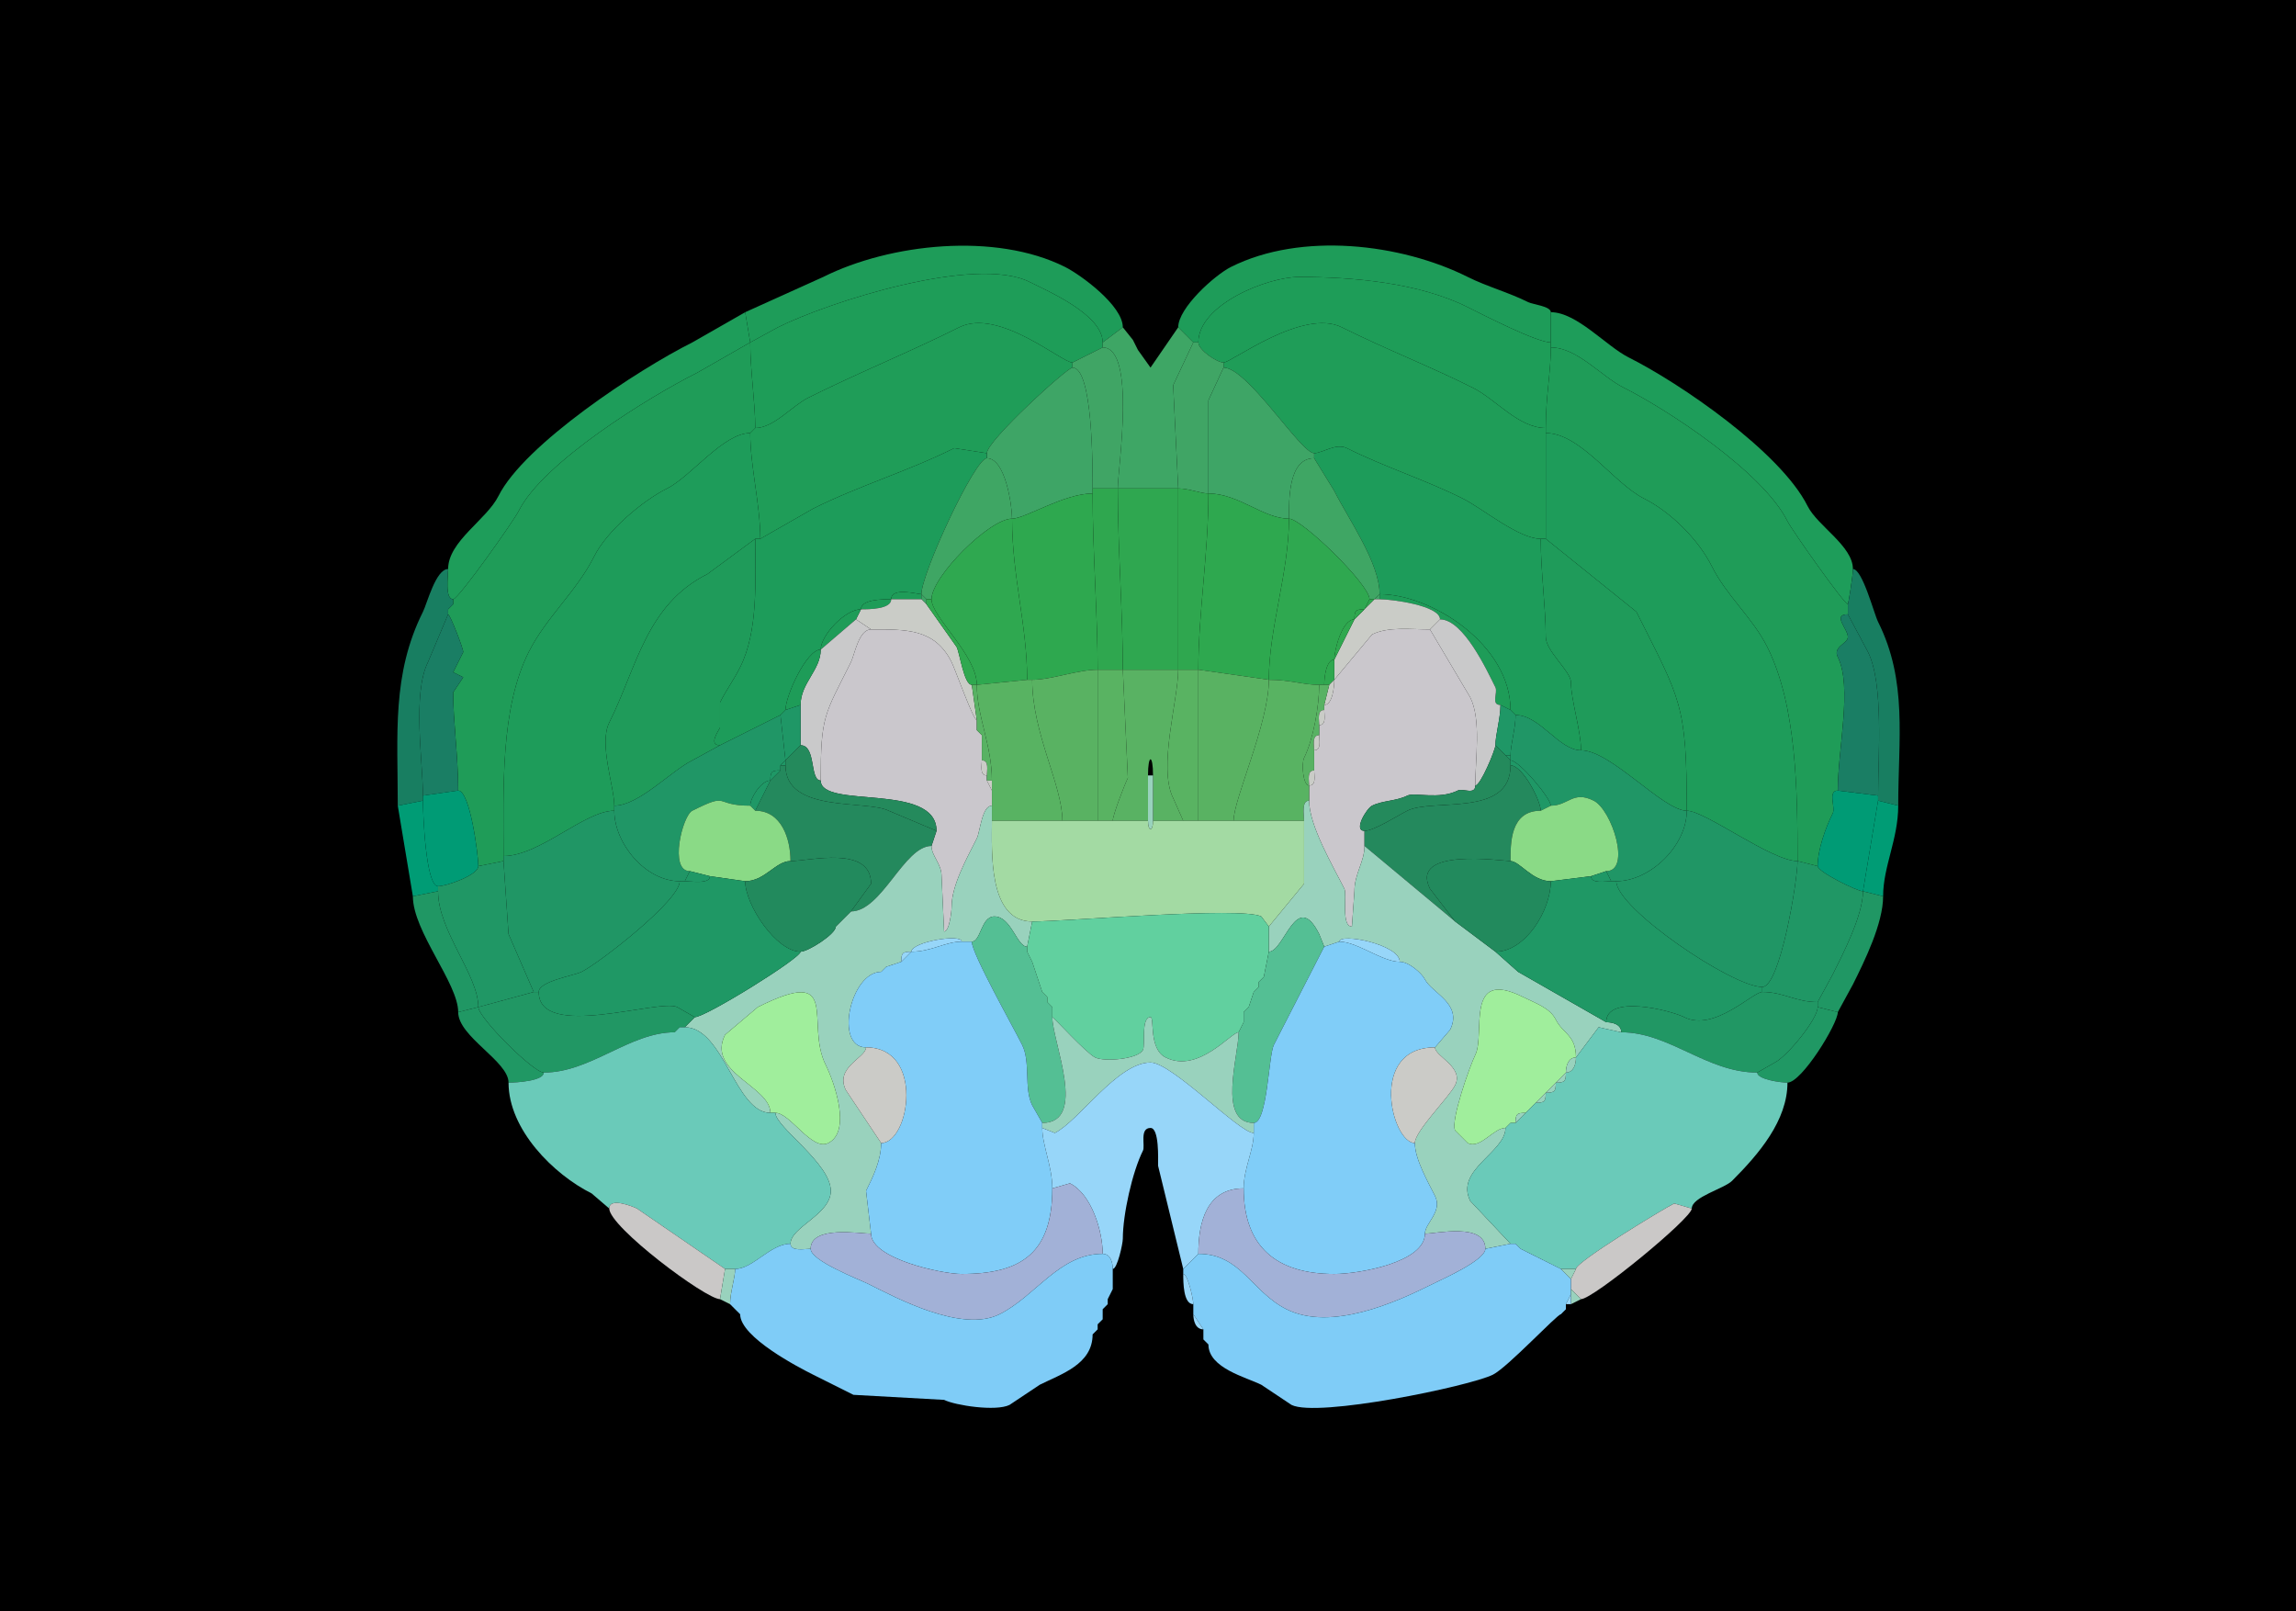 <svg xmlns="http://www.w3.org/2000/svg" xmlns:xlink="http://www.w3.org/1999/xlink"  viewBox="0 0 456 320">
<g>
<rect width="456" height="320" fill="#000000"  stroke-width="0" /> 
<path  fill="#1E9C59" stroke-width="0" stroke="#1E9C59" d = " M149 68 L154.5,65 C164.464,60.018 193.677,50.589 204.5,56 208.079,57.79 219,62.493 219,68 219,68 223,65 223,65 223,60.688 214.651,54.575 211.5,53 197.676,46.088 176.776,48.362 163.5,55 163.5,55 148,62 148,62 148,62 149,68 149,68  Z"/>

<path  fill="#1E9C59" stroke-width="0" stroke="#1E9C59" d = " M238 68 C238,60.493 251.688,55 258,55 268.592,55 281.713,56.106 291.5,61 294.523,62.512 305.205,68 308,68 308,68 308,62 308,62 308,60.817 304.43,60.465 303.5,60 299.612,58.056 295.332,56.916 291.5,55 278.185,48.343 258.457,46.022 244.5,53 241.264,54.618 234,61.145 234,65 234,65 237,68 237,68 237,68 238,68 238,68  Z"/>

<path  fill="#1E9D58" stroke-width="0" stroke="#1E9D58" d = " M213 72 C210.852,72 198.324,61.088 190.5,65 180.722,69.889 170.348,74.076 160.5,79 157.335,80.583 153.655,85 150,85 150,80.081 149,73.587 149,68 149,68 154.5,65 154.5,65 164.464,60.018 193.677,50.589 204.5,56 208.079,57.79 219,62.493 219,68 219,68 219,69 219,69 219,69 213,72 213,72  Z"/>

<path  fill="#1E9D58" stroke-width="0" stroke="#1E9D58" d = " M243 72 C244.548,72 258.76,61.13 266.5,65 274.98,69.24 284.013,72.757 292.5,77 297.087,79.294 301.597,85 307,85 307,78.54 308,74.129 308,69 308,69 308,68 308,68 305.205,68 294.523,62.512 291.5,61 281.713,56.106 268.592,55 258,55 251.688,55 238,60.493 238,68 238,69.533 241.753,72 243,72  Z"/>

<path  fill="#1E9D5A" stroke-width="0" stroke="#1E9D5A" d = " M89 113 C89,114.321 88.316,119 90,119 91.04,119 102.013,103.474 103,101.5 107.864,91.771 129.001,78.749 138.5,74 138.5,74 149,68 149,68 149,68 148,62 148,62 148,62 137.5,68 137.5,68 126.71,73.395 104.132,88.236 99,98.5 96.642,103.216 89,107.501 89,113  Z"/>

<path  fill="#1E9D5A" stroke-width="0" stroke="#1E9D5A" d = " M368 113 C368,114.463 367.075,120 367,120 366.283,120 355.917,105.334 355,103.5 350.069,93.639 330.979,81.239 322.5,77 318.011,74.755 313.262,69 308,69 308,69 308,68 308,68 308,68 308,62 308,62 313.162,62 318.984,68.742 323.5,71 333.496,75.998 353.604,89.709 359,100.5 360.981,104.462 368,108.433 368,113  Z"/>

<path  fill="#1F9D58" stroke-width="0" stroke="#1F9D58" d = " M196 90 L189.5,89 C180.426,93.537 170.556,96.472 161.5,101 L151,107 C151,100.159 149,92.654 149,86 149,86 150,85 150,85 153.655,85 157.335,80.583 160.5,79 170.348,74.076 180.722,69.889 190.5,65 198.324,61.088 210.852,72 213,72 213,72 213,73 213,73 211.974,73 196,87.52 196,90  Z"/>

<path  fill="#3EA665" stroke-width="0" stroke="#3EA665" d = " M222 97 L234,97 C234,97 233,76.5 233,76.5 233,76.5 237,68 237,68 237,68 234,65 234,65 234,65 228.5,73 228.5,73 228.5,73 226,69.5 226,69.5 226,69.5 225,67.5 225,67.5 225,67.5 223,65 223,65 223,65 219,68 219,68 219,68 219,69 219,69 225.718,69 222,93.184 222,97  Z"/>

<path  fill="#1F9D58" stroke-width="0" stroke="#1F9D58" d = " M306 107 L307,107 C307,101.043 307,93.141 307,86 307,86 307,85 307,85 301.597,85 297.087,79.294 292.5,77 284.013,72.757 274.98,69.24 266.5,65 258.76,61.13 244.548,72 243,72 243,72 243,73 243,73 247.767,73 258.338,90 261,90 262.606,90 265.339,87.919 267.5,89 275.013,92.756 283.035,95.267 290.5,99 294.483,100.992 301.61,107 306,107  Z"/>

<path  fill="#1F9C58" stroke-width="0" stroke="#1F9C58" d = " M100 171 L95,172 C95,169.779 93.353,157 91,157 91,150.21 90,143.272 90,137.5 90,137.5 92,134.5 92,134.5 92,134.5 90,133.5 90,133.5 90,133.5 92,129.5 92,129.5 92,128.716 89.368,122 89,122 89,122 89,121 89,121 89,121 90,120 90,120 90,120 90,119 90,119 91.04,119 102.013,103.474 103,101.5 107.864,91.771 129.001,78.749 138.5,74 138.5,74 149,68 149,68 149,73.587 150,80.081 150,85 150,85 149,86 149,86 143.667,86 137.226,94.637 132.5,97 127.589,99.455 120.559,105.383 118,110.5 114.535,117.43 108.43,122.641 105,129.5 99.343,140.813 100,156.411 100,170 100,170 100,171 100,171  Z"/>

<path  fill="#40A565" stroke-width="0" stroke="#40A565" d = " M234 97 C236.124,97 238.436,98 240,98 240,98 240,79.5 240,79.5 240,79.5 243,73 243,73 243,73 243,72 243,72 241.753,72 238,69.533 238,68 238,68 237,68 237,68 237,68 233,76.5 233,76.5 233,76.5 234,97 234,97  Z"/>

<path  fill="#40A565" stroke-width="0" stroke="#40A565" d = " M217 97 L222,97 C222,93.184 225.718,69 219,69 219,69 213,72 213,72 213,72 213,73 213,73 217.045,73 217,92.707 217,97  Z"/>

<path  fill="#1F9C58" stroke-width="0" stroke="#1F9C58" d = " M357 171 L361,172 C361,168.722 362.585,164.33 364,161.5 364.574,160.353 362.936,157 365,157 365,148.73 367.922,136.344 365,130.5 363.948,128.396 367,127.83 367,126.5 367,124.899 363.804,122 367,122 367,122 367,120 367,120 366.283,120 355.917,105.334 355,103.5 350.069,93.639 330.979,81.239 322.5,77 318.011,74.755 313.262,69 308,69 308,74.129 307,78.54 307,85 307,85 307,86 307,86 313.919,86 320.488,95.994 326.5,99 331.738,101.619 337.302,107.103 340,112.5 342.922,118.345 348.103,122.706 351,128.5 356.831,140.162 357,157.071 357,171  Z"/>

<path  fill="#3EA566" stroke-width="0" stroke="#3EA566" d = " M217 98 C211.275,98 203.625,103 201,103 201,100.555 199.722,91 196,91 196,91 196,90 196,90 196,87.52 211.974,73 213,73 217.045,73 217,92.707 217,97 217,97 217,98 217,98  Z"/>

<path  fill="#3EA566" stroke-width="0" stroke="#3EA566" d = " M240 98 C245.982,98 250.913,103 256,103 256,99.203 255.857,91 261,91 261,91 261,90 261,90 258.338,90 247.767,73 243,73 243,73 240,79.5 240,79.5 240,79.5 240,98 240,98  Z"/>

<path  fill="#1E9D58" stroke-width="0" stroke="#1E9D58" d = " M150 85 L149,86 C149,86 150,85 150,85  Z"/>

<path  fill="#1E9C5A" stroke-width="0" stroke="#1E9C5A" d = " M122 161 C116.116,161 107.194,170 100,170 100,156.411 99.343,140.813 105,129.5 108.43,122.641 114.535,117.43 118,110.5 120.559,105.383 127.589,99.455 132.5,97 137.226,94.637 143.667,86 149,86 149,92.654 151,100.159 151,107 151,107 150,107 150,107 150,107 140.5,114 140.5,114 128.322,120.089 126.491,132.519 121,143.5 118.887,147.726 122,156.15 122,160 122,160 122,161 122,161  Z"/>

<path  fill="#1E9C5A" stroke-width="0" stroke="#1E9C5A" d = " M335 161 C338.666,161 351.805,171 357,171 357,157.071 356.831,140.162 351,128.5 348.103,122.706 342.922,118.345 340,112.5 337.302,107.103 331.738,101.619 326.5,99 320.488,95.994 313.919,86 307,86 307,93.141 307,101.043 307,107 307,107 325,121.5 325,121.5 333.791,139.082 335,139.658 335,161  Z"/>

<path  fill="#1D9C5A" stroke-width="0" stroke="#1D9C5A" d = " M155 142 L143,148 C140.637,148 142.658,145.185 143,144.5 143,144.5 143,139.5 143,139.5 144.232,137.035 145.751,134.998 147,132.5 150.612,125.277 150,115.426 150,107 150,107 151,107 151,107 151,107 161.5,101 161.5,101 170.556,96.472 180.426,93.537 189.5,89 189.5,89 196,90 196,90 196,90 196,91 196,91 193.619,91 183,113.879 183,118 182.215,118 177,116.522 177,119 175.377,119 171,119.005 171,121 167.843,121 163,126.17 163,129 160.148,129 156,138.233 156,141 156,141 155,142 155,142  Z"/>

<path  fill="#1D9C5A" stroke-width="0" stroke="#1D9C5A" d = " M301 142 C305.857,142 309.603,149 314,149 314,145.098 312,138.978 312,135.5 312,133.317 307,129.342 307,126.5 307,120.616 306,113.484 306,107 301.61,107 294.483,100.992 290.5,99 283.035,95.267 275.013,92.756 267.5,89 265.339,87.919 262.606,90 261,90 261,90 261,91 261,91 261,91 265,97.5 265,97.5 267.742,102.983 274,111.761 274,118 284.374,118 300,128.097 300,141 300,141 301,142 301,142  Z"/>

<path  fill="#3FA664" stroke-width="0" stroke="#3FA664" d = " M184 119 L185,119 C185,114.512 196.525,103 201,103 201,100.555 199.722,91 196,91 193.619,91 183,113.879 183,118 183,118 184,119 184,119  Z"/>

<path  fill="#3FA664" stroke-width="0" stroke="#3FA664" d = " M272 119 L273,119 C273,119 274,118 274,118 274,111.761 267.742,102.983 265,97.5 265,97.5 261,91 261,91 255.857,91 256,99.203 256,103 258.545,103 272,116.085 272,119  Z"/>

<path  fill="#2FA74F" stroke-width="0" stroke="#2FA74F" d = " M218 133 L223,133 C223,121.718 222,108.942 222,97 222,97 217,97 217,97 217,97 217,98 217,98 217,109.573 218,122.1 218,133  Z"/>

<path  fill="#2FA750" stroke-width="0" stroke="#2FA750" d = " M223 133 L234,133 C234,133 234,97 234,97 234,97 222,97 222,97 222,108.942 223,121.718 223,133  Z"/>

<path  fill="#2FA74F" stroke-width="0" stroke="#2FA74F" d = " M234 133 L238,133 C238,121.7 240,109.946 240,98 238.436,98 236.124,97 234,97 234,97 234,133 234,133  Z"/>

<path  fill="#2EA84F" stroke-width="0" stroke="#2EA84F" d = " M204 135 L205,135 C208.842,135 214.009,133 218,133 218,122.1 217,109.573 217,98 211.275,98 203.625,103 201,103 201,114.549 204,124.108 204,135  Z"/>

<path  fill="#2EA84F" stroke-width="0" stroke="#2EA84F" d = " M238 133 L252,135 C252,124.785 256,113.629 256,103 250.913,103 245.982,98 240,98 240,109.946 238,121.7 238,133  Z"/>

<path  fill="#2FA850" stroke-width="0" stroke="#2FA850" d = " M204 135 L194,136 C194,130.05 185,122.552 185,119 185,114.512 196.525,103 201,103 201,114.549 204,124.108 204,135  Z"/>

<path  fill="#2FA850" stroke-width="0" stroke="#2FA850" d = " M262 136 L263,136 C263,134.576 263.362,131 265,131 265,129.063 266.553,123 269,123 269,121.253 269.253,121 271,121 271,121 272,119 272,119 272,116.085 258.545,103 256,103 256,113.629 252,124.785 252,135 256.283,135 258.715,136 262,136  Z"/>

<path  fill="#1F9B5A" stroke-width="0" stroke="#1F9B5A" d = " M143 148 L137.5,151 C133.188,153.156 126.869,160 122,160 122,156.15 118.887,147.726 121,143.5 126.491,132.519 128.322,120.089 140.5,114 140.5,114 150,107 150,107 150,115.426 150.612,125.277 147,132.5 145.751,134.998 144.232,137.035 143,139.5 143,139.5 143,144.5 143,144.5 142.658,145.185 140.637,148 143,148  Z"/>

<path  fill="#1F9B5A" stroke-width="0" stroke="#1F9B5A" d = " M314 149 C319.927,149 330.309,161 335,161 335,139.658 333.791,139.082 325,121.5 325,121.5 307,107 307,107 307,107 306,107 306,107 306,113.484 307,120.616 307,126.5 307,129.342 312,133.317 312,135.5 312,138.978 314,145.098 314,149  Z"/>

<path  fill="#187E61" stroke-width="0" stroke="#187E61" d = " M84 159 L79,160 C79,145.873 77.793,133.913 84,121.5 84.827,119.845 86.559,113 89,113 89,114.321 88.316,119 90,119 90,119 90,120 90,120 90,120 89,121 89,121 89,121 89,122 89,122 89,122 85,131.5 85,131.5 81.87,137.761 84,151.364 84,158 84,158 84,159 84,159  Z"/>

<path  fill="#187E61" stroke-width="0" stroke="#187E61" d = " M373 159 L377,160 C377,146.774 378.895,135.289 373,123.5 372.172,121.845 369.906,113 368,113 368,114.463 367.075,120 367,120 367,120 367,122 367,122 367,122 371,129.5 371,129.5 374.146,135.793 373,150.116 373,158 373,158 373,159 373,159  Z"/>

<path  fill="#1E9C58" stroke-width="0" stroke="#1E9C58" d = " M177 119 L183,119 C183,119 183,118 183,118 182.215,118 177,116.522 177,119  Z"/>

<path  fill="#1E9C58" stroke-width="0" stroke="#1E9C58" d = " M298 140 L300,141 C300,128.097 284.374,118 274,118 274,118 274,119 274,119 276.386,119 286,120.255 286,123 290.647,123 295.329,133.158 297,136.5 297.523,137.546 296.049,140 298,140  Z"/>

<path  fill="#3FA466" stroke-width="0" stroke="#3FA466" d = " M184 119 L184,120 C184,120 183,119 183,119 183,119 183,118 183,118 183,118 184,119 184,119  Z"/>

<path  fill="#3FA466" stroke-width="0" stroke="#3FA466" d = " M273 119 L274,119 C274,119 274,118 274,118 274,118 273,119 273,119  Z"/>

<path  fill="#1E9C58" stroke-width="0" stroke="#1E9C58" d = " M177 119 C175.377,119 171,119.005 171,121 172.623,121 177,120.995 177,119  Z"/>

<path  fill="#CACCC7" stroke-width="0" stroke="#CACCC7" d = " M193 136 L194,143 C193.29,143 189.701,132.901 189,131.5 185.648,124.796 179.945,125 173,125 173,125 170,123 170,123 170,123 171,121 171,121 172.623,121 177,120.995 177,119 177,119 183,119 183,119 183,119 184,120 184,120 184,120 190,128.5 190,128.5 190.636,129.772 191.45,136 193,136  Z"/>

<path  fill="#2FA84F" stroke-width="0" stroke="#2FA84F" d = " M193 136 L194,136 C194,130.05 185,122.552 185,119 185,119 184,119 184,119 184,119 184,120 184,120 184,120 190,128.5 190,128.5 190.636,129.772 191.45,136 193,136  Z"/>

<path  fill="#2FA84F" stroke-width="0" stroke="#2FA84F" d = " M273 119 L271,121 C271,121 272,119 272,119 272,119 273,119 273,119  Z"/>

<path  fill="#CACCC7" stroke-width="0" stroke="#CACCC7" d = " M265 131 L265,135 C265,135 272.5,126 272.5,126 275.688,124.406 280.181,125 284,125 284,125 286,123 286,123 286,120.255 276.386,119 274,119 274,119 273,119 273,119 273,119 271,121 271,121 271,121 269,123 269,123 269,123 265,131 265,131  Z"/>

<path  fill="#1E9D5A" stroke-width="0" stroke="#1E9D5A" d = " M90 120 L89,121 C89,121 90,120 90,120  Z"/>

<path  fill="#1E9C58" stroke-width="0" stroke="#1E9C58" d = " M170 123 L163,129 C163,126.17 167.843,121 171,121 171,121 170,123 170,123  Z"/>

<path  fill="#2FA84F" stroke-width="0" stroke="#2FA84F" d = " M271 121 C269.253,121 269,121.253 269,123 269,123 271,121 271,121  Z"/>

<path  fill="#1A7E64" stroke-width="0" stroke="#1A7E64" d = " M91 157 L84,158 C84,151.364 81.87,137.761 85,131.5 85,131.5 89,122 89,122 89.368,122 92,128.716 92,129.5 92,129.5 90,133.5 90,133.5 90,133.5 92,134.5 92,134.5 92,134.5 90,137.5 90,137.5 90,143.272 91,150.21 91,157  Z"/>

<path  fill="#1A7E64" stroke-width="0" stroke="#1A7E64" d = " M365 157 L373,158 C373,150.116 374.146,135.793 371,129.5 371,129.5 367,122 367,122 363.804,122 367,124.899 367,126.5 367,127.83 363.948,128.396 365,130.5 367.922,136.344 365,148.73 365,157  Z"/>

<path  fill="#C9C9CA" stroke-width="0" stroke="#C9C9CA" d = " M159 148 C162.153,148 160.753,155 163,155 163,142.118 163.731,142.039 169,131.5 169.735,130.03 170.53,125 173,125 173,125 170,123 170,123 170,123 163,129 163,129 163,133.082 159,135.651 159,140 159,140 159,148 159,148  Z"/>

<path  fill="#2FA84F" stroke-width="0" stroke="#2FA84F" d = " M269 123 C266.553,123 265,129.063 265,131 265,131 269,123 269,123  Z"/>

<path  fill="#C9C9CA" stroke-width="0" stroke="#C9C9CA" d = " M297 148 C297,148.835 294.071,156 293,156 293,150.733 294.224,142.948 292,138.5 292,138.5 284,125 284,125 284,125 286,123 286,123 290.647,123 295.329,133.158 297,136.5 297.523,137.546 296.049,140 298,140 298,142.707 297,145.903 297,148  Z"/>

<path  fill="#CAC7CC" stroke-width="0" stroke="#CAC7CC" d = " M186 165 L185,168 C185,169.974 187,171.517 187,174 187,174 187.5,185 187.5,185 188.564,185 189,180.951 189,180 189,175.778 192.173,170.153 194,166.5 194.663,165.174 195.002,160 197,160 197,160 197,157 197,157 197,157 196,155 196,155 196,155 196,154 196,154 194.527,154 195,152.048 195,151 195,151 195,146 195,146 195,146 194,145 194,145 194,145 194,143 194,143 193.29,143 189.701,132.901 189,131.5 185.648,124.796 179.945,125 173,125 170.53,125 169.735,130.03 169,131.5 163.731,142.039 163,142.118 163,155 163,160.75 186,155.269 186,165  Z"/>

<path  fill="#CAC7CC" stroke-width="0" stroke="#CAC7CC" d = " M271 165 L271,168 C271,171.157 269,173.481 269,177 269,177 268.5,184 268.5,184 266.292,184 267.578,177.655 267,176.5 264.779,172.059 260,163.987 260,159 260,159 260,156 260,156 261.473,156 261,154.048 261,153 261,153 261,149 261,149 262.473,149 262,147.048 262,146 262,146 262,144 262,144 263.473,144 263,142.048 263,141 263,141 263,140 263,140 264.638,140 265,136.424 265,135 265,135 272.5,126 272.5,126 275.688,124.406 280.181,125 284,125 284,125 292,138.5 292,138.5 294.224,142.948 293,150.733 293,156 293,157.951 290.546,156.477 289.5,157 285.798,158.851 280.915,157.292 279.5,158 277.29,159.105 274.568,158.966 272.5,160 271.419,160.541 268.703,165 271,165  Z"/>

<path  fill="#1E9C58" stroke-width="0" stroke="#1E9C58" d = " M159 140 L156,141 C156,138.233 160.148,129 163,129 163,133.082 159,135.651 159,140  Z"/>

<path  fill="#2FA84F" stroke-width="0" stroke="#2FA84F" d = " M263 136 L264,136 C264,136 265,135 265,135 265,135 265,131 265,131 263.362,131 263,134.576 263,136  Z"/>

<path  fill="#59B262" stroke-width="0" stroke="#59B262" d = " M211 163 L218,163 C218,153.916 218,142.084 218,133 214.009,133 208.842,135 205,135 205,145.667 211,155.924 211,163  Z"/>

<path  fill="#59B362" stroke-width="0" stroke="#59B362" d = " M218 163 L221,163 C221,161.909 223.339,155.823 224,154.5 224,154.5 223,133 223,133 223,133 218,133 218,133 218,142.084 218,153.916 218,163  Z"/>

<path  fill="#59B263" stroke-width="0" stroke="#59B263" d = " M229 163 L235,163 C235,163 233,158.5 233,158.5 229.939,152.379 234,139.005 234,133 234,133 223,133 223,133 223,133 224,154.5 224,154.5 223.339,155.823 221,161.909 221,163 221,163 228,163 228,163 228,163 228,154 228,154 228,149.717 229,149.717 229,154 229,154 229,163 229,163  Z"/>

<path  fill="#59B362" stroke-width="0" stroke="#59B362" d = " M235 163 L238,163 C238,153.457 238,142.76 238,133 238,133 234,133 234,133 234,139.005 229.939,152.379 233,158.5 233,158.5 235,163 235,163  Z"/>

<path  fill="#59B262" stroke-width="0" stroke="#59B262" d = " M238 163 L245,163 C245,158.612 252,143.682 252,135 252,135 238,133 238,133 238,142.76 238,153.457 238,163  Z"/>

<path  fill="#58B362" stroke-width="0" stroke="#58B362" d = " M197 163 L211,163 C211,155.924 205,145.667 205,135 205,135 204,135 204,135 204,135 194,136 194,136 194,142.199 197,147.966 197,155 197,155 197,157 197,157 197,157 197,160 197,160 197,160 197,163 197,163  Z"/>

<path  fill="#58B362" stroke-width="0" stroke="#58B362" d = " M245 163 L259,163 C259,161.855 258.421,159 260,159 260,159 260,156 260,156 258.749,156 258.464,151.573 259,150.5 260.827,146.845 262,140.212 262,136 258.715,136 256.283,135 252,135 252,143.682 245,158.612 245,163  Z"/>

<path  fill="#CACCC7" stroke-width="0" stroke="#CACCC7" d = " M264 136 L263,140 C264.638,140 265,136.424 265,135 265,135 264,136 264,136  Z"/>

<path  fill="#58B263" stroke-width="0" stroke="#58B263" d = " M196 155 L197,155 C197,147.966 194,142.199 194,136 194,136 193,136 193,136 193,136 194,143 194,143 194,143 194,145 194,145 194,145 195,146 195,146 195,146 195,151 195,151 196.473,151 196,152.952 196,154 196,154 196,155 196,155  Z"/>

<path  fill="#58B263" stroke-width="0" stroke="#58B263" d = " M261 153 C259.527,153 260,154.952 260,156 258.749,156 258.464,151.573 259,150.5 260.827,146.845 262,140.212 262,136 262,136 263,136 263,136 263,136 264,136 264,136 264,136 263,140 263,140 263,140 263,141 263,141 261.527,141 262,142.952 262,144 262,144 262,146 262,146 260.527,146 261,147.952 261,149 261,149 261,153 261,153  Z"/>

<path  fill="#1F9766" stroke-width="0" stroke="#1F9766" d = " M157 150 L156,151 C156,151 155,142 155,142 155,142 156,141 156,141 156,141 159,140 159,140 159,140 159,148 159,148 159,148 158,149 158,149 158,149 157,150 157,150  Z"/>

<path  fill="#1F9766" stroke-width="0" stroke="#1F9766" d = " M299 150 L300,150 C300,147.903 301,144.707 301,142 301,142 300,141 300,141 300,141 298,140 298,140 298,142.707 297,145.903 297,148 297,148 299,150 299,150  Z"/>

<path  fill="#CACCC7" stroke-width="0" stroke="#CACCC7" d = " M263 141 C261.527,141 262,142.952 262,144 263.473,144 263,142.048 263,141  Z"/>

<path  fill="#209666" stroke-width="0" stroke="#209666" d = " M135 175 L136,175 C136,175 137,173 137,173 132.833,173 135.525,161.987 137.5,161 145.108,157.196 141.564,160 149,160 149,158.438 151.189,155 153,155 153,153.253 153.253,153 155,153 155,153 155,152 155,152 155,152 156,151 156,151 156,151 155,142 155,142 155,142 143,148 143,148 143,148 137.5,151 137.5,151 133.188,153.156 126.869,160 122,160 122,160 122,161 122,161 122,167.49 128.198,175 135,175  Z"/>

<path  fill="#209666" stroke-width="0" stroke="#209666" d = " M320 175 L321,175 C327.758,175 335,167.937 335,161 330.309,161 319.927,149 314,149 309.603,149 305.857,142 301,142 301,144.707 300,147.903 300,150 300,150 300,151 300,151 301.694,151 308,158.539 308,160 311.505,160 312.397,156.949 316.5,159 320.152,160.826 324.02,173 319,173 319,173 320,175 320,175  Z"/>

<path  fill="#CACCC7" stroke-width="0" stroke="#CACCC7" d = " M194 145 L195,146 C195,146 194,145 194,145  Z"/>

<path  fill="#CACCC7" stroke-width="0" stroke="#CACCC7" d = " M262 146 C260.527,146 261,147.952 261,149 262.473,149 262,147.048 262,146  Z"/>

<path  fill="#248A5C" stroke-width="0" stroke="#248A5C" d = " M163 155 C163,160.75 186,155.269 186,165 186,165 176.5,161 176.5,161 172.087,158.793 156,161.542 156,152 156,152 156,151 156,151 156,151 157,150 157,150 157,150 158,149 158,149 158,149 159,148 159,148 162.153,148 160.753,155 163,155  Z"/>

<path  fill="#248A5C" stroke-width="0" stroke="#248A5C" d = " M293 156 C293,157.951 290.546,156.477 289.5,157 285.798,158.851 280.915,157.292 279.5,158 277.29,159.105 274.568,158.966 272.5,160 271.419,160.541 268.703,165 271,165 272.881,165 277.676,161.912 279.5,161 284.573,158.464 300,162.403 300,152 300,152 300,151 300,151 300,151 299,150 299,150 299,150 297,148 297,148 297,148.835 294.071,156 293,156  Z"/>

<path  fill="#219665" stroke-width="0" stroke="#219665" d = " M158 149 L157,150 C157,150 158,149 158,149  Z"/>

<path  fill="#219665" stroke-width="0" stroke="#219665" d = " M300 150 L300,151 C300,151 299,150 299,150 299,150 300,150 300,150  Z"/>

<path  fill="#1F9866" stroke-width="0" stroke="#1F9866" d = " M155 152 L156,152 C156,152 156,151 156,151 156,151 155,152 155,152  Z"/>

<path  fill="#CACCC7" stroke-width="0" stroke="#CACCC7" d = " M195 151 C196.473,151 196,152.952 196,154 194.527,154 195,152.048 195,151  Z"/>

<path  fill="#1F9866" stroke-width="0" stroke="#1F9866" d = " M308 160 L306,161 C306,159.045 302.426,152 300,152 300,152 300,151 300,151 301.694,151 308,158.539 308,160  Z"/>

<path  fill="#24895D" stroke-width="0" stroke="#24895D" d = " M157 171 C160.732,171 173,167.796 173,175.5 L169,181 C175.141,181 179.541,168 185,168 185,168 186,165 186,165 186,165 176.5,161 176.5,161 172.087,158.793 156,161.542 156,152 156,152 155,152 155,152 155,152 155,153 155,153 155,153 153,155 153,155 153,155 150,161 150,161 155.216,161 157,166.586 157,171  Z"/>

<path  fill="#24895D" stroke-width="0" stroke="#24895D" d = " M300 171 C298.475,171 279.845,168.189 284,176.5 L289,183 C289,183 271,168 271,168 271,168 271,165 271,165 272.881,165 277.676,161.912 279.5,161 284.573,158.464 300,162.403 300,152 302.426,152 306,159.045 306,161 299.925,161 300,167.445 300,171  Z"/>

<path  fill="#1F9866" stroke-width="0" stroke="#1F9866" d = " M155 153 C153.253,153 153,153.253 153,155 153,155 155,153 155,153  Z"/>

<path  fill="#CACCC7" stroke-width="0" stroke="#CACCC7" d = " M261 153 C259.527,153 260,154.952 260,156 261.473,156 261,154.048 261,153  Z"/>

<path  fill="#99D2BD" stroke-width="0" stroke="#99D2BD" d = " M228 163 C228,165.212 229,165.212 229,163 229,163 229,154 229,154 229,154 228,154 228,154 228,154 228,163 228,163  Z"/>

<path  fill="#1F9866" stroke-width="0" stroke="#1F9866" d = " M149 160 L150,161 C150,161 153,155 153,155 151.189,155 149,158.438 149,160  Z"/>

<path  fill="#CACCC7" stroke-width="0" stroke="#CACCC7" d = " M197 155 L197,157 C197,157 196,155 196,155 196,155 197,155 197,155  Z"/>

<path  fill="#009B75" stroke-width="0" stroke="#009B75" d = " M95 172 C95,173.778 88.668,176 87,176 84.54,176 84,161.589 84,159 84,159 84,158 84,158 84,158 91,157 91,157 93.353,157 95,169.779 95,172  Z"/>

<path  fill="#009B75" stroke-width="0" stroke="#009B75" d = " M361 172 C361,173.127 368.824,177 370,177 370,177 373,159 373,159 373,159 373,158 373,158 373,158 365,157 365,157 362.936,157 364.574,160.353 364,161.5 362.585,164.33 361,168.722 361,172  Z"/>

<path  fill="#8ADA86" stroke-width="0" stroke="#8ADA86" d = " M141 174 L148,175 C151.912,175 154.049,171 157,171 157,166.586 155.216,161 150,161 150,161 149,160 149,160 141.564,160 145.108,157.196 137.5,161 135.525,161.987 132.833,173 137,173 137,173 141,174 141,174  Z"/>

<path  fill="#8ADA86" stroke-width="0" stroke="#8ADA86" d = " M316 174 L308,175 C304.302,175 301.786,171 300,171 300,167.445 299.925,161 306,161 306,161 308,160 308,160 311.505,160 312.397,156.949 316.5,159 320.152,160.826 324.02,173 319,173 319,173 316,174 316,174  Z"/>

<path  fill="#009C75" stroke-width="0" stroke="#009C75" d = " M87 177 L82,178 C82,178 79,160 79,160 79,160 84,159 84,159 84,161.589 84.54,176 87,176 87,176 87,177 87,177  Z"/>

<path  fill="#99D2BD" stroke-width="0" stroke="#99D2BD" d = " M300 247 L295,248 C295,242.738 285.177,245 283,245 283,242.901 286.558,240.617 285,237.5 283.597,234.694 281,230.195 281,227 281,224.6 287.772,217.955 289,215.5 290.794,211.913 285,209.795 285,208 285,208 288,204.5 288,204.5 290.573,199.355 284.34,197.18 283,194.5 282.397,193.295 279.835,191 278,191 278,187.537 266,185.197 266,187 266,187 263,188 263,188 263,188 262,185.5 262,185.5 257.468,176.437 255.101,189 252,189 252,189 252,184 252,184 252,184 259,175.5 259,175.5 259,175.5 259,163 259,163 259,161.855 258.421,159 260,159 260,163.987 264.779,172.059 267,176.5 267.578,177.655 266.292,184 268.5,184 268.5,184 269,177 269,177 269,173.481 271,171.157 271,168 271,168 289,183 289,183 289,183 297,189 297,189 297,189 301.5,193 301.5,193 301.5,193 319,203 319,203 320.238,203 322,203.423 322,205 322,205 317.5,204 317.5,204 317.5,204 313,210 313,210 313,205.545 310.38,205.26 309,202.5 307.813,200.127 304.969,199.234 302.5,198 290.772,192.136 295.081,205.338 293,209.5 291.98,211.541 288.036,222.572 289,224.5 289,224.5 291.5,227 291.5,227 294.029,228.265 296.575,224 299,224 299,228.832 288.907,232.314 292,238.5 292,238.5 300,247 300,247  Z"/>

<path  fill="#009C75" stroke-width="0" stroke="#009C75" d = " M370 177 L374,178 C374,172.073 377,166.665 377,160 377,160 373,159 373,159 373,159 370,177 370,177  Z"/>

<path  fill="#99D2BD" stroke-width="0" stroke="#99D2BD" d = " M157 247 C157,248.579 159.855,248 161,248 161,243.306 170.857,245 173,245 173,245 172,236.5 172,236.5 173.419,233.663 175,230.385 175,227 175,227 168,216.5 168,216.5 165.711,211.922 172,210.059 172,208 165.643,208 168.902,193 175,193 175,193 176,192 176,192 176,192 179,191 179,191 179,189.253 179.253,189 181,189 181,187.06 191,185.348 191,187 191,187 193,187 193,187 194.829,187 194.809,182 197.5,182 200.842,182 201.945,188 204,188 204,188 205,183 205,183 196.19,183 197,168.931 197,163 197,163 197,160 197,160 195.002,160 194.663,165.174 194,166.5 192.173,170.153 189,175.778 189,180 189,180.951 188.564,185 187.5,185 187.5,185 187,174 187,174 187,171.517 185,169.974 185,168 179.541,168 175.141,181 169,181 169,181 168,182 168,182 168,182 167,183 167,183 167,183 166,184 166,184 166,185.514 160.463,189 159,189 159,190.313 140.137,202 138,202 138,202 136,204 136,204 143.738,204 146.029,221 153,221 153,215.705 140.262,212.976 144,205.5 144,205.5 150.5,200 150.5,200 167.363,191.568 159.791,203.082 164,211.5 165.637,214.775 169.19,224.655 164.5,227 161.221,228.639 156.955,221 154,221 154,223.806 165,231.022 165,236.5 165,241.192 157,243.677 157,247  Z"/>

<path  fill="#209665" stroke-width="0" stroke="#209665" d = " M106 197 L107,197 C107,194.845 113.965,193.767 115.5,193 119.04,191.23 135,178.84 135,175 128.198,175 122,167.49 122,161 116.116,161 107.194,170 100,170 100,170 100,171 100,171 100,171 101,185.5 101,185.5 101,185.5 106,197 106,197  Z"/>

<path  fill="#209665" stroke-width="0" stroke="#209665" d = " M321 175 C321,180.376 344.002,196 350,196 353.543,196 357,174.901 357,171 351.805,171 338.666,161 335,161 335,167.937 327.758,175 321,175  Z"/>

<path  fill="#A3DAA3" stroke-width="0" stroke="#A3DAA3" d = " M205 183 C211.551,183 246.494,179.997 250.5,182 L252,184 C252,184 259,175.5 259,175.5 259,175.5 259,163 259,163 259,163 245,163 245,163 245,163 238,163 238,163 238,163 235,163 235,163 235,163 229,163 229,163 229,165.212 228,165.212 228,163 228,163 221,163 221,163 221,163 218,163 218,163 218,163 211,163 211,163 211,163 197,163 197,163 197,168.931 196.19,183 205,183  Z"/>

<path  fill="#228A5D" stroke-width="0" stroke="#228A5D" d = " M166 184 C166,185.514 160.463,189 159,189 154.199,189 148,179.745 148,175 151.912,175 154.049,171 157,171 160.732,171 173,167.796 173,175.5 173,175.5 169,181 169,181 169,181 168,182 168,182 168,182 167,183 167,183 167,183 166,184 166,184  Z"/>

<path  fill="#228A5D" stroke-width="0" stroke="#228A5D" d = " M289 183 L297,189 C302.999,189 308,180.744 308,175 304.302,175 301.786,171 300,171 298.475,171 279.845,168.189 284,176.5 284,176.5 289,183 289,183  Z"/>

<path  fill="#209765" stroke-width="0" stroke="#209765" d = " M106 197 L95,200 C95,193.61 87,184.872 87,177 87,177 87,176 87,176 88.668,176 95,173.778 95,172 95,172 100,171 100,171 100,171 101,185.5 101,185.5 101,185.5 106,197 106,197  Z"/>

<path  fill="#209765" stroke-width="0" stroke="#209765" d = " M350 197 C354.242,197 356.596,199 361,199 361,199 364,193.5 364,193.5 366.088,189.324 370,181.719 370,177 368.824,177 361,173.127 361,172 361,172 357,171 357,171 357,174.901 353.543,196 350,196 350,196 350,197 350,197  Z"/>

<path  fill="#1F9866" stroke-width="0" stroke="#1F9866" d = " M141 174 C141,175.643 137.235,175 136,175 136,175 137,173 137,173 137,173 141,174 141,174  Z"/>

<path  fill="#1F9866" stroke-width="0" stroke="#1F9866" d = " M316 174 C316,175.579 318.855,175 320,175 320,175 319,173 319,173 319,173 316,174 316,174  Z"/>

<path  fill="#1F9865" stroke-width="0" stroke="#1F9865" d = " M107 197 C107,206.696 131.005,198.252 134.5,200 L138,202 C140.137,202 159,190.313 159,189 154.199,189 148,179.745 148,175 148,175 141,174 141,174 141,175.643 137.235,175 136,175 136,175 135,175 135,175 135,178.84 119.04,191.23 115.5,193 113.965,193.767 107,194.845 107,197  Z"/>

<path  fill="#1F9865" stroke-width="0" stroke="#1F9865" d = " M350 197 C348.11,197 340.444,204.972 334.5,202 331.735,200.617 319,197.416 319,203 319,203 301.5,193 301.5,193 301.5,193 297,189 297,189 302.999,189 308,180.744 308,175 308,175 316,174 316,174 316,175.579 318.855,175 320,175 320,175 321,175 321,175 321,180.376 344.002,196 350,196 350,196 350,197 350,197  Z"/>

<path  fill="#209764" stroke-width="0" stroke="#209764" d = " M95 200 L91,201 C91,195.282 82,184.98 82,178 82,178 87,177 87,177 87,184.872 95,193.61 95,200  Z"/>

<path  fill="#209764" stroke-width="0" stroke="#209764" d = " M361 200 L365,201 C365,201 368,195.5 368,195.5 370.329,190.843 374,183.37 374,178 374,178 370,177 370,177 370,181.719 366.088,189.324 364,193.5 364,193.5 361,199 361,199 361,199 361,200 361,200  Z"/>

<path  fill="#24895D" stroke-width="0" stroke="#24895D" d = " M169 181 L168,182 C168,182 169,181 169,181  Z"/>

<path  fill="#24895D" stroke-width="0" stroke="#24895D" d = " M168 182 L167,183 C167,183 168,182 168,182  Z"/>

<path  fill="#54BF94" stroke-width="0" stroke="#54BF94" d = " M209 202 C209,206.879 216.095,223 207,223 207,223 205,219.5 205,219.5 203.318,216.135 204.73,210.96 203,207.5 201.145,203.789 193,189.362 193,187 194.829,187 194.809,182 197.5,182 200.842,182 201.945,188 204,188 204,188 204,189 204,189 204,189 205,191 205,191 205,191 207,197 207,197 207,197 208,198 208,198 208,198 208,199 208,199 208,199 209,200 209,200 209,200 209,202 209,202  Z"/>

<path  fill="#61D09F" stroke-width="0" stroke="#61D09F" d = " M247 203 L246,205 C244.491,205 238.005,213.252 231.5,210 228.087,208.293 229.322,202 228.5,202 226.564,202 227.51,207.481 227,208.5 226.083,210.333 219.341,210.921 217.5,210 215.654,209.077 209.26,202 209,202 209,202 209,200 209,200 209,200 208,199 208,199 208,199 208,198 208,198 208,198 207,197 207,197 207,197 205,191 205,191 205,191 204,189 204,189 204,189 204,188 204,188 204,188 205,183 205,183 211.551,183 246.494,179.997 250.5,182 250.5,182 252,184 252,184 252,184 252,189 252,189 252,189 251,194 251,194 251,194 250,195 250,195 250,195 250,196 250,196 250,196 249,197 249,197 249,197 248,200 248,200 248,200 247,201 247,201 247,201 247,203 247,203  Z"/>

<path  fill="#54BF94" stroke-width="0" stroke="#54BF94" d = " M246 205 C246,209.616 241.704,223 249,223 251.74,223 251.928,209.644 253,207.5 253,207.5 263,188 263,188 263,188 262,185.5 262,185.5 257.468,176.437 255.101,189 252,189 252,189 251,194 251,194 251,194 250,195 250,195 250,195 250,196 250,196 250,196 249,197 249,197 249,197 248,200 248,200 248,200 247,201 247,201 247,201 247,203 247,203 247,203 246,205 246,205  Z"/>

<path  fill="#24895D" stroke-width="0" stroke="#24895D" d = " M167 183 L166,184 C166,184 167,183 167,183  Z"/>

<path  fill="#97D6F9" stroke-width="0" stroke="#97D6F9" d = " M191 187 C187.745,187 184.942,189 181,189 181,187.06 191,185.348 191,187  Z"/>

<path  fill="#97D6F9" stroke-width="0" stroke="#97D6F9" d = " M266 187 C269.538,187 274.518,191 278,191 278,187.537 266,185.197 266,187  Z"/>

<path  fill="#80CDF8" stroke-width="0" stroke="#80CDF8" d = " M209 236 C209,248.613 203.072,253 191,253 186.987,253 173,249.94 173,245 173,245 172,236.5 172,236.5 173.419,233.663 175,230.385 175,227 180.688,227 183.67,208 172,208 165.643,208 168.902,193 175,193 175,193 176,192 176,192 176,192 179,191 179,191 179,191 181,189 181,189 184.942,189 187.745,187 191,187 191,187 193,187 193,187 193,189.362 201.145,203.789 203,207.5 204.73,210.96 203.318,216.135 205,219.5 205,219.5 207,223 207,223 207,223 207,224 207,224 207,227.437 209,231.626 209,236  Z"/>

<path  fill="#80CDF8" stroke-width="0" stroke="#80CDF8" d = " M247 236 C247,247.515 253.444,253 265,253 269.816,253 283,250.709 283,245 283,242.901 286.558,240.617 285,237.5 283.597,234.694 281,230.195 281,227 276.395,227 271.703,208 285,208 285,208 288,204.5 288,204.5 290.573,199.355 284.34,197.18 283,194.5 282.397,193.295 279.835,191 278,191 274.518,191 269.538,187 266,187 266,187 263,188 263,188 263,188 253,207.5 253,207.5 251.928,209.644 251.74,223 249,223 249,223 249,225 249,225 249,228.451 247,232.022 247,236  Z"/>

<path  fill="#97D6F9" stroke-width="0" stroke="#97D6F9" d = " M181 189 C179.253,189 179,189.253 179,191 179,191 181,189 181,189  Z"/>

<path  fill="#99D2BD" stroke-width="0" stroke="#99D2BD" d = " M204 189 L205,191 C205,191 204,189 204,189  Z"/>

<path  fill="#97D6F9" stroke-width="0" stroke="#97D6F9" d = " M176 192 L175,193 C175,193 176,192 176,192  Z"/>

<path  fill="#99D2BD" stroke-width="0" stroke="#99D2BD" d = " M251 194 L250,195 C250,195 251,194 251,194  Z"/>

<path  fill="#99D2BD" stroke-width="0" stroke="#99D2BD" d = " M250 196 L249,197 C249,197 250,196 250,196  Z"/>

<path  fill="#219764" stroke-width="0" stroke="#219764" d = " M134 205 C125.016,205 117.354,213 108,213 105.92,213 95,202.084 95,200 95,200 106,197 106,197 106,197 107,197 107,197 107,206.696 131.005,198.252 134.5,200 134.5,200 138,202 138,202 138,202 136,204 136,204 136,204 135,204 135,204 135,204 134,205 134,205  Z"/>

<path  fill="#A0EE9C" stroke-width="0" stroke="#A0EE9C" d = " M153 221 L154,221 C156.955,221 161.221,228.639 164.5,227 169.19,224.655 165.637,214.775 164,211.5 159.791,203.082 167.363,191.568 150.5,200 150.5,200 144,205.5 144,205.5 140.262,212.976 153,215.705 153,221  Z"/>

<path  fill="#99D2BD" stroke-width="0" stroke="#99D2BD" d = " M207 197 L208,198 C208,198 207,197 207,197  Z"/>

<path  fill="#A0EE9C" stroke-width="0" stroke="#A0EE9C" d = " M300 223 L301,223 C301,221.253 301.253,221 303,221 303,221 304,220 304,220 304,220 305,219 305,219 305,219 307,217 307,217 307,217 309,215 309,215 309,215 311,213 311,213 311,211.762 311.423,210 313,210 313,205.545 310.38,205.26 309,202.5 307.813,200.127 304.969,199.234 302.5,198 290.772,192.136 295.081,205.338 293,209.5 291.98,211.541 288.036,222.572 289,224.5 289,224.5 291.5,227 291.5,227 294.029,228.265 296.575,224 299,224 299,224 300,223 300,223  Z"/>

<path  fill="#219764" stroke-width="0" stroke="#219764" d = " M322 205 C331.547,205 338.977,213 349,213 349,213 352.5,211 352.5,211 354.939,209.78 361,202.394 361,200 361,200 361,199 361,199 356.596,199 354.242,197 350,197 348.11,197 340.444,204.972 334.5,202 331.735,200.617 319,197.416 319,203 320.238,203 322,203.423 322,205  Z"/>

<path  fill="#99D2BD" stroke-width="0" stroke="#99D2BD" d = " M208 199 L209,200 C209,200 208,199 208,199  Z"/>

<path  fill="#209864" stroke-width="0" stroke="#209864" d = " M108 213 C108,214.663 102.593,215 101,215 101,210.74 91,205.892 91,201 91,201 95,200 95,200 95,202.084 105.92,213 108,213  Z"/>

<path  fill="#99D2BD" stroke-width="0" stroke="#99D2BD" d = " M248 200 L247,201 C247,201 248,200 248,200  Z"/>

<path  fill="#209864" stroke-width="0" stroke="#209864" d = " M349 213 C349,214.353 353.643,215 355,215 357.831,215 365,203.32 365,201 365,201 361,200 361,200 361,202.394 354.939,209.78 352.5,211 352.5,211 349,213 349,213  Z"/>

<path  fill="#99D2BD" stroke-width="0" stroke="#99D2BD" d = " M207 224 L209.5,225 C214.281,222.61 221.953,211 228.5,211 232.737,211 246.119,225 249,225 249,225 249,223 249,223 241.704,223 246,209.616 246,205 244.491,205 238.005,213.252 231.5,210 228.087,208.293 229.322,202 228.5,202 226.564,202 227.51,207.481 227,208.5 226.083,210.333 219.341,210.921 217.5,210 215.654,209.077 209.26,202 209,202 209,206.879 216.095,223 207,223 207,223 207,224 207,224  Z"/>

<path  fill="#99D2BD" stroke-width="0" stroke="#99D2BD" d = " M247 203 L246,205 C246,205 247,203 247,203  Z"/>

<path  fill="#99D2BD" stroke-width="0" stroke="#99D2BD" d = " M135 204 L134,205 C134,205 135,204 135,204  Z"/>

<path  fill="#6ACAB9" stroke-width="0" stroke="#6ACAB9" d = " M144 252 L146,252 C149.572,252 152.988,247 157,247 157,243.677 165,241.192 165,236.5 165,231.022 154,223.806 154,221 154,221 153,221 153,221 146.029,221 143.738,204 136,204 136,204 135,204 135,204 135,204 134,205 134,205 125.016,205 117.354,213 108,213 108,214.663 102.593,215 101,215 101,224.318 109.919,233.209 117.5,237 117.5,237 121,240 121,240 121,237.7 125.696,239.598 126.5,240 126.5,240 144,252 144,252  Z"/>

<path  fill="#6ACAB9" stroke-width="0" stroke="#6ACAB9" d = " M310 252 L313,252 C313,250.599 330.123,240.189 332.5,239 332.5,239 336,240 336,240 336,237.698 342.44,236.06 344,234.5 349.347,229.153 355,222.51 355,215 353.643,215 349,214.353 349,213 338.977,213 331.547,205 322,205 322,205 317.5,204 317.5,204 317.5,204 313,210 313,210 313,211.238 312.577,213 311,213 311,214.747 310.747,215 309,215 309,216.747 308.747,217 307,217 307,218.747 306.747,219 305,219 305,219 304,220 304,220 304,220 303,221 303,221 303,221 301,223 301,223 301,223 300,223 300,223 300,223 299,224 299,224 299,228.832 288.907,232.314 292,238.5 292,238.5 300,247 300,247 300,247 301,247 301,247 301,247 302,248 302,248 302,248 310,252 310,252  Z"/>

<path  fill="#CBCBC7" stroke-width="0" stroke="#CBCBC7" d = " M172 208 C183.67,208 180.688,227 175,227 175,227 168,216.5 168,216.5 165.711,211.922 172,210.059 172,208  Z"/>

<path  fill="#CBCBC7" stroke-width="0" stroke="#CBCBC7" d = " M285 208 C271.703,208 276.395,227 281,227 281,224.6 287.772,217.955 289,215.5 290.794,211.913 285,209.795 285,208  Z"/>

<path  fill="#99D2BD" stroke-width="0" stroke="#99D2BD" d = " M313 210 C311.423,210 311,211.762 311,213 312.577,213 313,211.238 313,210  Z"/>

<path  fill="#97D6F9" stroke-width="0" stroke="#97D6F9" d = " M221 252 C221.913,252 223,246.986 223,246 223,241.187 224.882,232.735 227,228.5 227.471,227.558 226.27,224 228.5,224 230.25,224 230,230.185 230,231.5 L235,252 C235,252 238,249 238,249 238,242.8 239.584,236 247,236 247,232.022 249,228.451 249,225 246.119,225 232.737,211 228.5,211 221.953,211 214.281,222.61 209.5,225 209.5,225 207,224 207,224 207,227.437 209,231.626 209,236 209,236 212.5,235 212.5,235 216.764,237.132 219,244.463 219,249 220.577,249 221,250.762 221,252  Z"/>

<path  fill="#99D2BD" stroke-width="0" stroke="#99D2BD" d = " M311 213 L309,215 C310.747,215 311,214.747 311,213  Z"/>

<path  fill="#99D2BD" stroke-width="0" stroke="#99D2BD" d = " M309 215 L307,217 C308.747,217 309,216.747 309,215  Z"/>

<path  fill="#99D2BD" stroke-width="0" stroke="#99D2BD" d = " M307 217 L305,219 C306.747,219 307,218.747 307,217  Z"/>

<path  fill="#99D2BD" stroke-width="0" stroke="#99D2BD" d = " M305 219 L304,220 C304,220 305,219 305,219  Z"/>

<path  fill="#99D2BD" stroke-width="0" stroke="#99D2BD" d = " M304 220 L303,221 C303,221 304,220 304,220  Z"/>

<path  fill="#99D2BD" stroke-width="0" stroke="#99D2BD" d = " M303 221 C301.253,221 301,221.253 301,223 301,223 303,221 303,221  Z"/>

<path  fill="#99D2BD" stroke-width="0" stroke="#99D2BD" d = " M300 223 L299,224 C299,224 300,223 300,223  Z"/>

<path  fill="#A2B1D7" stroke-width="0" stroke="#A2B1D7" d = " M161 248 C161,250.4 170.603,254.051 172.5,255 178.083,257.792 191.038,264.731 198.5,261 205.727,257.386 210.377,249 219,249 219,244.463 216.764,237.132 212.5,235 212.5,235 209,236 209,236 209,248.613 203.072,253 191,253 186.987,253 173,249.94 173,245 170.857,245 161,243.306 161,248  Z"/>

<path  fill="#A2B1D7" stroke-width="0" stroke="#A2B1D7" d = " M295 248 C295,250.282 286.291,254.104 284.5,255 277.229,258.636 264.364,264.432 255.5,260 248.588,256.544 246.435,249 238,249 238,242.8 239.584,236 247,236 247,247.515 253.444,253 265,253 269.816,253 283,250.709 283,245 285.177,245 295,242.738 295,248  Z"/>

<path  fill="#CAC8C7" stroke-width="0" stroke="#CAC8C7" d = " M144 252 L143,258 C140.164,258 121,243.647 121,240 121,237.7 125.696,239.598 126.5,240 126.5,240 144,252 144,252  Z"/>

<path  fill="#CAC8C7" stroke-width="0" stroke="#CAC8C7" d = " M312 256 L314,258 C316.407,258 336,241.927 336,240 336,240 332.5,239 332.5,239 330.123,240.189 313,250.599 313,252 313,252 312,254 312,254 312,254 312,256 312,256  Z"/>

<path  fill="#7FCCF7" stroke-width="0" stroke="#7FCCF7" d = " M218 264 L217,265 C217,270.942 210.786,272.857 206.5,275 206.5,275 200.5,279 200.5,279 197.821,280.339 189.71,279.105 187.5,278 187.5,278 169.5,277 169.5,277 169.5,277 161.5,273 161.5,273 158.64,271.57 147,265.549 147,261 147,261 145,259 145,259 145,256.591 146,253.819 146,252 149.572,252 152.988,247 157,247 157,248.579 159.855,248 161,248 161,250.4 170.603,254.051 172.5,255 178.083,257.792 191.038,264.731 198.5,261 205.727,257.386 210.377,249 219,249 220.577,249 221,250.762 221,252 221,252 221,256 221,256 221,256 220,258 220,258 220,258 220,259 220,259 220,259 219,260 219,260 219,260 219,262 219,262 219,262 218,263 218,263 218,263 218,264 218,264  Z"/>

<path  fill="#7FCCF7" stroke-width="0" stroke="#7FCCF7" d = " M239 266 L240,267 C240,271.702 247.52,273.51 250.5,275 250.5,275 256.5,279 256.5,279 261.63,281.565 291.93,275.285 296.5,273 299.439,271.53 309.255,261 310,261 310,261 311,260 311,260 311,260 311,259 311,259 311,259 312,257 312,257 312,257 312,256 312,256 312,256 312,254 312,254 312,254 310,252 310,252 310,252 302,248 302,248 302,248 301,247 301,247 301,247 300,247 300,247 300,247 295,248 295,248 295,250.282 286.291,254.104 284.5,255 277.229,258.636 264.364,264.432 255.5,260 248.588,256.544 246.435,249 238,249 238,249 235,252 235,252 235,252 235,253 235,253 235.913,253 237,258.014 237,259 237,259 237,261 237,261 237,261 239,264 239,264 239,264 239,266 239,266  Z"/>

<path  fill="#99D2BD" stroke-width="0" stroke="#99D2BD" d = " M301 247 L302,248 C302,248 301,247 301,247  Z"/>

<path  fill="#99D2BD" stroke-width="0" stroke="#99D2BD" d = " M143 258 L145,259 C145,256.591 146,253.819 146,252 146,252 144,252 144,252 144,252 143,258 143,258  Z"/>

<path  fill="#99D2BD" stroke-width="0" stroke="#99D2BD" d = " M313 252 L312,254 C312,254 310,252 310,252 310,252 313,252 313,252  Z"/>

<path  fill="#97D6F9" stroke-width="0" stroke="#97D6F9" d = " M235 253 C235.913,253 237,258.014 237,259 235.005,259 235,254.623 235,253  Z"/>

<path  fill="#97D6F9" stroke-width="0" stroke="#97D6F9" d = " M221 256 L220,258 C220,258 221,256 221,256  Z"/>

<path  fill="#99D2BD" stroke-width="0" stroke="#99D2BD" d = " M314 258 L312,259 C312,259 312,257 312,257 312,257 312,256 312,256 312,256 314,258 314,258  Z"/>

<path  fill="#97D6F9" stroke-width="0" stroke="#97D6F9" d = " M311 259 L312,259 C312,259 312,257 312,257 312,257 311,259 311,259  Z"/>

<path  fill="#97D6F9" stroke-width="0" stroke="#97D6F9" d = " M145 259 L147,261 C147,261 145,259 145,259  Z"/>

<path  fill="#97D6F9" stroke-width="0" stroke="#97D6F9" d = " M220 259 L219,260 C219,260 220,259 220,259  Z"/>

<path  fill="#97D6F9" stroke-width="0" stroke="#97D6F9" d = " M311 260 L310,261 C310,261 311,260 311,260  Z"/>

<path  fill="#97D6F9" stroke-width="0" stroke="#97D6F9" d = " M237 261 L239,264 C237.423,264 237,262.238 237,261  Z"/>

<path  fill="#97D6F9" stroke-width="0" stroke="#97D6F9" d = " M219 262 L218,263 C218,263 219,262 219,262  Z"/>

<path  fill="#97D6F9" stroke-width="0" stroke="#97D6F9" d = " M218 264 L217,265 C217,265 218,264 218,264  Z"/>

<path  fill="#97D6F9" stroke-width="0" stroke="#97D6F9" d = " M239 266 L240,267 C240,267 239,266 239,266  Z"/>

</g>
</svg>
